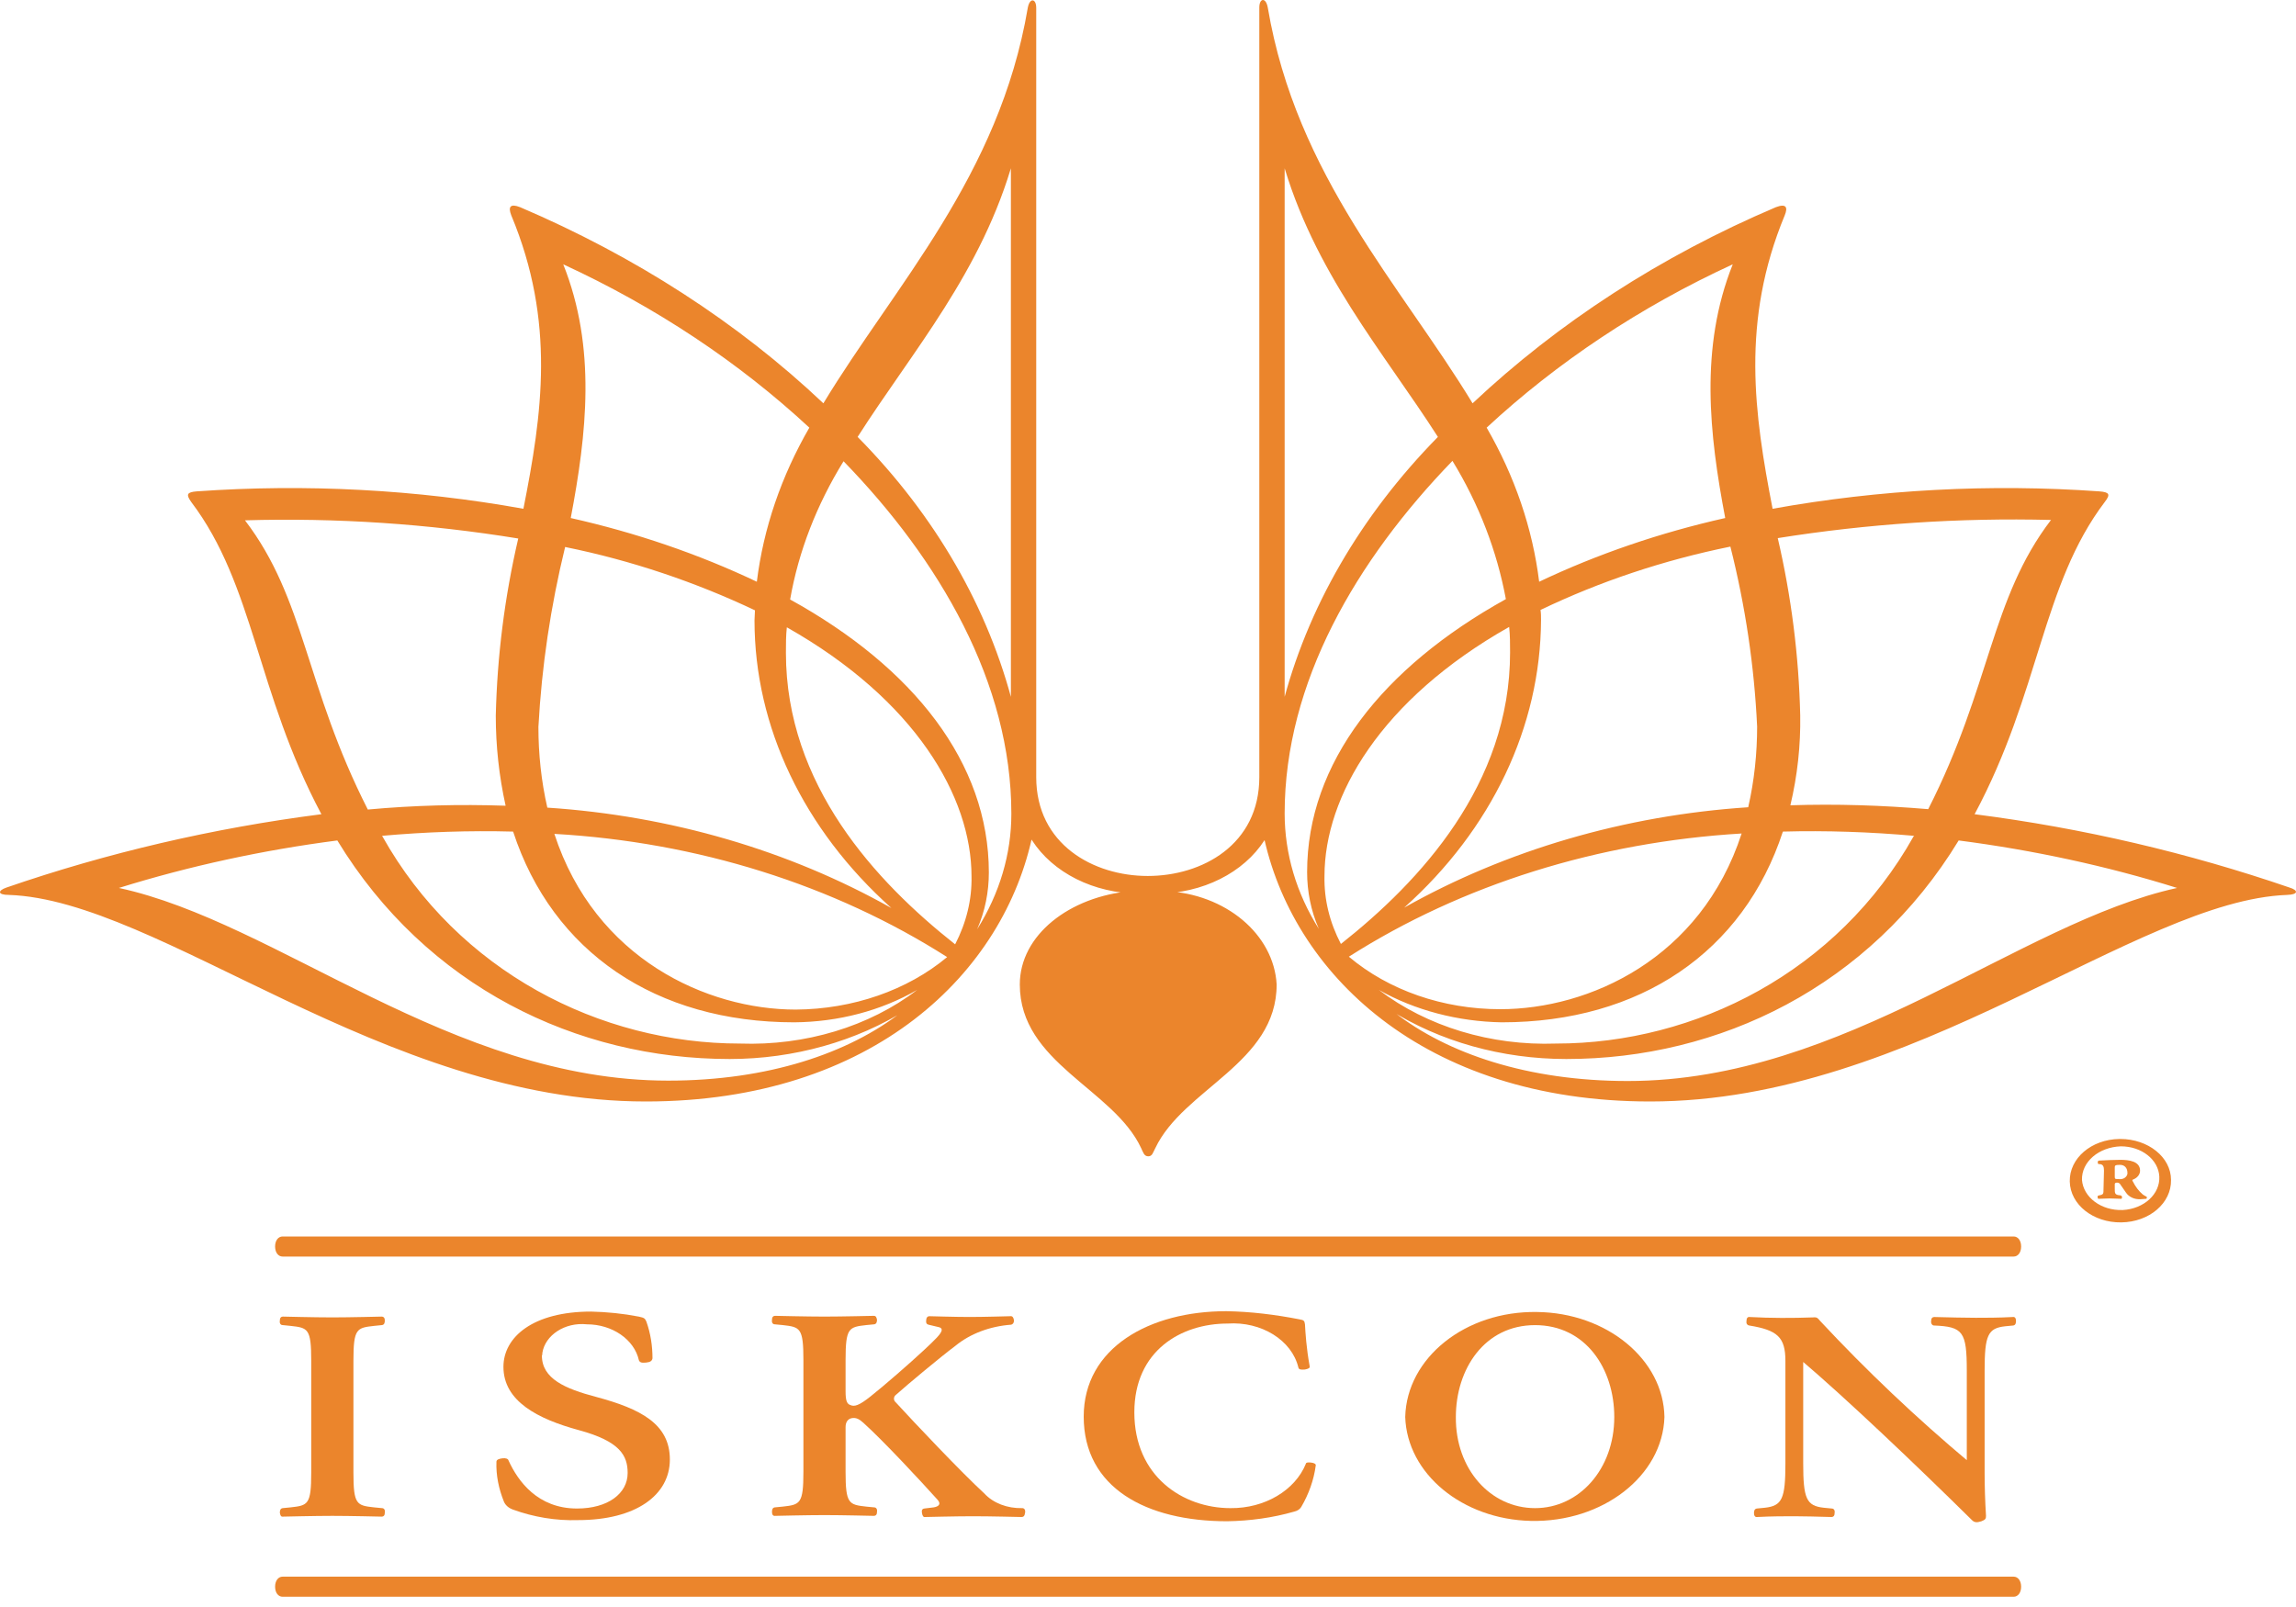 <svg width="60" height="42" viewBox="0 0 60 42" fill="none" xmlns="http://www.w3.org/2000/svg">
<g clip-path="url(#clip0_52_153)">
<path d="M53.598 13.589C52.018 15.658 52.03 17.919 50.389 21.148C49.188 21.047 47.988 21.007 46.787 21.047C46.971 20.27 47.057 19.483 47.044 18.696C47.008 17.142 46.812 15.588 46.457 14.064C48.808 13.69 51.197 13.529 53.598 13.589ZM45.918 18.989C45.918 19.695 45.844 20.401 45.685 21.098C42.463 21.31 39.364 22.218 36.694 23.722C38.985 21.673 40.258 18.989 40.271 16.203C40.271 16.112 40.271 16.032 40.258 15.941C41.814 15.194 43.48 14.639 45.219 14.286C45.611 15.84 45.844 17.414 45.918 18.989ZM35.249 25.004C38.213 23.116 41.777 22.006 45.513 21.784C44.448 25.064 41.52 26.376 39.205 26.376C37.711 26.376 36.29 25.882 35.249 25.004ZM39.462 17.051C39.462 20.503 37.111 23.036 35.041 24.671C34.746 24.105 34.599 23.51 34.612 22.894C34.612 20.815 36.082 18.282 39.438 16.385C39.462 16.607 39.462 16.829 39.462 17.051ZM34.158 22.793C34.158 23.298 34.257 23.803 34.465 24.277C33.877 23.348 33.571 22.309 33.571 21.259C33.571 17.838 35.445 14.639 37.956 12.045C38.654 13.186 39.119 14.407 39.352 15.658C36.131 17.445 34.158 19.937 34.158 22.793ZM36.033 25.872C36.976 26.406 38.103 26.699 39.242 26.719C42.855 26.719 45.562 24.883 46.591 21.734C47.73 21.703 48.882 21.744 50.021 21.845C50.021 21.855 50.009 21.855 50.009 21.855C48.025 25.397 44.313 27.274 40.663 27.274C38.96 27.335 37.294 26.83 36.033 25.872ZM45.281 6.908C44.411 9.088 44.668 11.349 45.084 13.539C43.382 13.922 41.753 14.477 40.222 15.204C40.05 13.811 39.585 12.449 38.85 11.177C40.687 9.472 42.868 8.018 45.281 6.908ZM33.497 4.143C34.318 7.1 36.155 9.199 37.576 11.419C35.555 13.478 34.146 15.9 33.497 18.494H33.571V4.143H33.497ZM36.29 26.376C37.625 27.224 39.254 27.678 40.932 27.678C44.925 27.678 48.857 25.791 51.185 21.966C53.132 22.218 55.055 22.632 56.893 23.207C52.74 24.116 48.22 28.253 42.537 28.253C39.928 28.253 37.821 27.537 36.437 26.457L36.29 26.376ZM33.007 21.774C33.742 25.407 37.184 28.788 43.125 28.788C49.984 28.788 55.827 23.53 59.771 23.389C60.065 23.379 60.065 23.268 59.832 23.197C57.187 22.289 54.431 21.643 51.601 21.28C53.316 18.08 53.353 15.295 55.006 13.115C55.153 12.923 55.129 12.863 54.859 12.842C52.005 12.641 49.127 12.792 46.322 13.297C45.844 10.824 45.489 8.402 46.64 5.626C46.726 5.415 46.677 5.314 46.408 5.415C43.394 6.696 40.712 8.442 38.482 10.541C36.608 7.453 33.877 4.607 33.13 0.197C33.081 -0.076 32.909 -0.055 32.909 0.197V20.311C32.909 22.077 31.415 22.894 29.994 22.894C28.573 22.894 27.079 22.067 27.079 20.311V0.207C27.079 -0.045 26.907 -0.066 26.858 0.207C26.111 4.607 23.379 7.463 21.517 10.541C19.288 8.432 16.593 6.696 13.592 5.415C13.335 5.314 13.274 5.404 13.36 5.626C14.523 8.412 14.168 10.824 13.678 13.297C10.873 12.792 7.995 12.641 5.141 12.842C4.883 12.863 4.859 12.923 4.994 13.115C6.647 15.295 6.696 18.08 8.399 21.28C5.569 21.643 2.801 22.289 0.168 23.197C-0.065 23.278 -0.065 23.389 0.229 23.389C4.161 23.52 10.016 28.788 16.875 28.788C22.828 28.788 26.258 25.407 26.993 21.774L26.87 21.794C27.348 22.682 28.377 23.278 29.553 23.349L29.565 23.288C27.948 23.429 26.65 24.439 26.65 25.73C26.65 27.789 29.1 28.455 29.822 30.009C29.871 30.11 29.896 30.221 30.006 30.221C30.116 30.221 30.129 30.12 30.19 30.009C30.925 28.455 33.362 27.789 33.362 25.73C33.289 24.418 32.027 23.358 30.447 23.288L30.459 23.349C31.635 23.278 32.664 22.682 33.142 21.794L33.007 21.774ZM13.543 14.074C13.188 15.598 12.992 17.152 12.956 18.706C12.956 19.493 13.041 20.28 13.213 21.058C12.012 21.017 10.812 21.047 9.612 21.158C7.97 17.929 7.982 15.668 6.402 13.599C8.791 13.529 11.179 13.69 13.543 14.074ZM14.768 14.296C16.508 14.649 18.174 15.214 19.729 15.951C19.729 16.042 19.717 16.122 19.717 16.213C19.717 18.999 21.003 21.683 23.294 23.732C20.623 22.228 17.524 21.32 14.303 21.108C14.144 20.412 14.07 19.705 14.07 18.999C14.156 17.414 14.389 15.85 14.768 14.296ZM20.795 26.386C18.48 26.386 15.552 25.064 14.487 21.794C18.223 22.006 21.787 23.126 24.751 25.014C23.71 25.882 22.289 26.376 20.795 26.386ZM20.562 16.395C23.918 18.292 25.388 20.825 25.388 22.904C25.401 23.51 25.253 24.116 24.96 24.681C22.889 23.046 20.538 20.513 20.538 17.061C20.538 16.829 20.538 16.607 20.562 16.395ZM20.648 15.668C20.868 14.407 21.346 13.186 22.044 12.055C24.555 14.639 26.429 17.848 26.429 21.27C26.429 22.319 26.123 23.349 25.535 24.287C25.743 23.813 25.841 23.308 25.841 22.803C25.841 19.937 23.869 17.445 20.648 15.668ZM19.337 27.274C15.687 27.274 11.976 25.397 9.991 21.855C9.991 21.845 9.979 21.845 9.979 21.845C11.118 21.744 12.257 21.703 13.409 21.734C14.438 24.883 17.145 26.719 20.758 26.719C21.91 26.709 23.024 26.416 23.967 25.872C22.718 26.83 21.04 27.335 19.337 27.274ZM21.15 11.177C20.415 12.449 19.95 13.811 19.778 15.204C18.247 14.477 16.618 13.922 14.915 13.539C15.332 11.339 15.589 9.088 14.719 6.908C17.145 8.028 19.313 9.472 21.15 11.177ZM26.417 4.143V18.494H26.491C25.841 15.9 24.445 13.478 22.412 11.419C23.833 9.189 25.67 7.1 26.491 4.143H26.417ZM23.563 26.447C22.179 27.527 20.072 28.243 17.463 28.243C11.78 28.243 7.26 24.105 3.107 23.207C4.957 22.632 6.868 22.218 8.815 21.966C11.143 25.791 15.075 27.678 19.068 27.678C20.746 27.678 22.387 27.214 23.71 26.376L23.563 26.447Z" fill="#EB852C"/>
<path d="M16.88 35.612C16.77 35.622 16.721 35.612 16.696 35.551C16.574 35.006 15.998 34.612 15.337 34.612C14.761 34.552 14.246 34.895 14.173 35.359C14.173 35.38 14.173 35.41 14.161 35.43C14.161 36.035 14.773 36.298 15.582 36.51C16.745 36.823 17.505 37.216 17.505 38.145C17.505 39.073 16.623 39.729 15.104 39.729C14.528 39.749 13.94 39.648 13.414 39.457C13.291 39.416 13.205 39.336 13.168 39.245C13.034 38.912 12.96 38.559 12.973 38.205C12.973 38.145 13.046 38.125 13.132 38.114C13.217 38.104 13.279 38.125 13.291 38.175C13.536 38.71 14.05 39.426 15.079 39.426C15.888 39.426 16.402 39.033 16.402 38.498C16.402 38.044 16.206 37.67 15.128 37.378C14.05 37.085 13.156 36.621 13.156 35.723C13.156 34.946 13.928 34.279 15.447 34.279C15.863 34.289 16.28 34.33 16.696 34.411C16.843 34.441 16.855 34.461 16.892 34.542C17.003 34.855 17.051 35.178 17.051 35.501C17.039 35.571 16.99 35.602 16.88 35.612Z" fill="#EB852C"/>
<path d="M34.261 38.225C34.347 38.235 34.396 38.266 34.383 38.306C34.334 38.679 34.2 39.053 34.004 39.386C33.967 39.446 33.906 39.487 33.82 39.507C33.256 39.669 32.669 39.749 32.068 39.759C29.949 39.759 28.32 38.881 28.32 37.024C28.32 35.218 30.047 34.269 32.044 34.269C32.693 34.279 33.33 34.36 33.955 34.481C34.077 34.501 34.089 34.521 34.102 34.612C34.114 34.834 34.138 35.228 34.224 35.702C34.236 35.753 34.2 35.773 34.102 35.793C33.991 35.803 33.942 35.793 33.93 35.742C33.759 35.026 32.962 34.532 32.081 34.592C30.868 34.592 29.643 35.298 29.643 36.913C29.643 38.589 30.917 39.416 32.154 39.416C33.048 39.426 33.844 38.952 34.126 38.255C34.126 38.225 34.175 38.215 34.261 38.225Z" fill="#EB852C"/>
<path d="M36.722 37.035C36.759 35.491 38.29 34.259 40.164 34.29C41.989 34.31 43.471 35.531 43.496 37.035C43.447 38.579 41.879 39.79 40.005 39.75C38.217 39.709 36.771 38.518 36.722 37.035ZM40.115 39.416C41.267 39.416 42.185 38.397 42.185 37.035C42.185 35.773 41.438 34.633 40.115 34.633C38.792 34.633 38.045 35.783 38.045 37.035C38.033 38.397 38.951 39.416 40.115 39.416Z" fill="#EB852C"/>
<path d="M8.133 37.024V38.488C8.133 39.325 8.048 39.346 7.594 39.396L7.386 39.416C7.325 39.426 7.313 39.477 7.313 39.537C7.325 39.598 7.337 39.648 7.398 39.638C7.398 39.638 8.231 39.618 8.685 39.618C9.138 39.618 9.971 39.638 9.971 39.638C10.032 39.638 10.056 39.598 10.056 39.537C10.069 39.477 10.044 39.416 9.983 39.416L9.775 39.396C9.322 39.346 9.236 39.325 9.236 38.488V35.561C9.236 34.723 9.322 34.703 9.775 34.653L9.983 34.632C10.044 34.622 10.056 34.572 10.056 34.511C10.056 34.451 10.032 34.41 9.971 34.41C9.971 34.41 9.138 34.431 8.685 34.431C8.231 34.431 7.398 34.41 7.398 34.41C7.337 34.41 7.313 34.451 7.313 34.511C7.3 34.572 7.325 34.632 7.386 34.632L7.594 34.653C8.048 34.703 8.133 34.723 8.133 35.561V37.024Z" fill="#EB852C"/>
<path d="M24.498 39.194C24.608 39.315 24.522 39.376 24.4 39.396L24.155 39.426C24.094 39.436 24.081 39.477 24.094 39.547C24.106 39.618 24.13 39.658 24.179 39.648C24.179 39.648 24.988 39.628 25.429 39.628C25.882 39.628 26.69 39.648 26.69 39.648C26.752 39.648 26.776 39.618 26.788 39.537C26.801 39.457 26.764 39.416 26.715 39.416C26.323 39.426 25.956 39.285 25.723 39.033C25.11 38.468 23.898 37.186 23.408 36.651C23.346 36.6 23.346 36.51 23.408 36.459L23.42 36.449C23.689 36.207 24.571 35.47 24.963 35.177C25.355 34.855 25.87 34.663 26.421 34.622C26.47 34.612 26.507 34.562 26.494 34.491C26.482 34.431 26.458 34.39 26.396 34.4C26.396 34.4 25.71 34.42 25.343 34.42C24.976 34.42 24.29 34.4 24.29 34.4C24.228 34.4 24.204 34.451 24.204 34.501C24.192 34.572 24.216 34.612 24.265 34.622L24.522 34.683C24.571 34.693 24.608 34.713 24.608 34.754C24.62 34.844 24.412 35.036 24.143 35.288C23.763 35.642 23.102 36.217 22.746 36.499C22.452 36.732 22.33 36.772 22.22 36.721C22.134 36.691 22.097 36.611 22.097 36.368V35.541C22.097 34.703 22.183 34.683 22.636 34.632L22.844 34.612C22.905 34.602 22.918 34.552 22.918 34.491C22.905 34.431 22.893 34.39 22.832 34.39C22.832 34.39 21.999 34.41 21.546 34.41C21.093 34.41 20.26 34.39 20.26 34.39C20.198 34.39 20.174 34.431 20.174 34.491C20.162 34.552 20.186 34.612 20.247 34.612L20.456 34.632C20.909 34.683 20.995 34.703 20.995 35.541V38.468C20.995 39.305 20.909 39.325 20.456 39.376L20.247 39.396C20.186 39.406 20.174 39.456 20.174 39.517C20.174 39.578 20.198 39.628 20.26 39.618C20.26 39.618 21.093 39.598 21.546 39.598C21.999 39.598 22.832 39.618 22.832 39.618C22.893 39.618 22.918 39.578 22.918 39.517C22.93 39.456 22.905 39.396 22.844 39.396L22.636 39.376C22.183 39.325 22.097 39.305 22.097 38.468V37.297C22.097 37.166 22.158 37.085 22.256 37.065C22.367 37.044 22.452 37.085 22.562 37.186C23.089 37.66 24.081 38.73 24.498 39.194Z" fill="#EB852C"/>
<path d="M47.024 35.511C48.237 36.54 50.111 38.326 51.532 39.729C51.593 39.79 51.654 39.8 51.777 39.76C51.887 39.719 51.899 39.689 51.899 39.618C51.875 39.224 51.863 38.851 51.863 38.498V35.823C51.863 34.895 51.948 34.713 52.401 34.663L52.61 34.643C52.671 34.633 52.683 34.582 52.683 34.522C52.683 34.461 52.659 34.41 52.598 34.421C52.23 34.441 51.875 34.441 51.63 34.441C51.372 34.441 50.919 34.431 50.552 34.421C50.49 34.421 50.466 34.461 50.466 34.522C50.454 34.582 50.49 34.643 50.539 34.643C51.299 34.673 51.397 34.804 51.397 35.823V38.286L51.471 38.225C50.074 37.055 48.776 35.823 47.563 34.522C47.502 34.451 47.49 34.421 47.379 34.431C46.828 34.451 46.277 34.451 45.726 34.421C45.664 34.41 45.64 34.461 45.64 34.522C45.628 34.582 45.652 34.633 45.713 34.643C46.448 34.764 46.657 34.945 46.657 35.571V38.245C46.657 39.174 46.571 39.356 46.118 39.406L45.91 39.426C45.848 39.437 45.836 39.487 45.836 39.547C45.836 39.608 45.861 39.658 45.922 39.648C46.289 39.628 46.645 39.628 46.889 39.628C47.147 39.628 47.49 39.638 47.857 39.648C47.918 39.648 47.943 39.608 47.943 39.547C47.955 39.487 47.931 39.426 47.87 39.426L47.661 39.406C47.208 39.356 47.122 39.174 47.122 38.245V35.47L47.024 35.511Z" fill="#EB852C"/>
<path d="M52.621 32.841C52.731 32.841 52.817 32.74 52.817 32.578C52.817 32.417 52.731 32.316 52.621 32.316H7.385C7.275 32.316 7.189 32.417 7.189 32.578C7.189 32.74 7.275 32.841 7.385 32.841H52.621Z" fill="#EB852C"/>
<path d="M52.621 41.732C52.731 41.732 52.817 41.631 52.817 41.47C52.817 41.308 52.731 41.207 52.621 41.207H7.385C7.275 41.207 7.189 41.308 7.189 41.47C7.189 41.631 7.275 41.732 7.385 41.732H52.621Z" fill="#EB852C"/>
<path d="M56.734 30.838C56.746 31.443 56.17 31.938 55.435 31.948C54.7 31.958 54.1 31.484 54.088 30.878C54.076 30.273 54.651 29.778 55.386 29.768C55.399 29.768 55.411 29.768 55.411 29.768C56.134 29.768 56.734 30.242 56.734 30.838ZM54.407 30.838C54.443 31.292 54.909 31.645 55.472 31.625C56.023 31.595 56.452 31.211 56.428 30.747C56.403 30.303 55.962 29.96 55.423 29.96C54.848 29.98 54.394 30.363 54.407 30.838ZM54.982 30.596C54.982 30.485 54.958 30.434 54.872 30.424H54.835C54.811 30.394 54.811 30.343 54.848 30.333C55.056 30.323 55.239 30.313 55.411 30.313C55.644 30.313 55.925 30.353 55.925 30.596C55.925 30.696 55.852 30.787 55.742 30.828C55.717 30.838 55.717 30.848 55.742 30.888C55.803 31.009 55.889 31.13 55.999 31.221C56.036 31.241 56.06 31.262 56.085 31.272C56.109 31.272 56.109 31.322 56.085 31.332C56.036 31.332 55.987 31.342 55.938 31.342C55.778 31.352 55.632 31.282 55.558 31.171L55.411 30.959C55.399 30.929 55.362 30.908 55.325 30.908C55.276 30.908 55.264 30.929 55.264 30.949V31.07C55.264 31.191 55.264 31.231 55.411 31.241L55.435 31.252C55.46 31.262 55.46 31.322 55.435 31.332C55.337 31.332 55.252 31.322 55.129 31.322C55.019 31.322 54.921 31.332 54.835 31.332C54.811 31.322 54.811 31.262 54.823 31.252L54.86 31.241C54.97 31.221 54.97 31.201 54.97 31.07L54.982 30.596ZM55.264 30.757C55.264 30.817 55.276 30.817 55.386 30.817C55.496 30.828 55.583 30.757 55.595 30.676C55.595 30.666 55.595 30.656 55.595 30.656C55.595 30.525 55.521 30.444 55.399 30.444C55.276 30.444 55.264 30.464 55.264 30.505V30.757Z" fill="#EB852C"/>
</g>
<defs>
<clipPath id="clip0_52_153">
<rect width="60" height="42" fill="white"/>
</clipPath>
</defs>
</svg>
